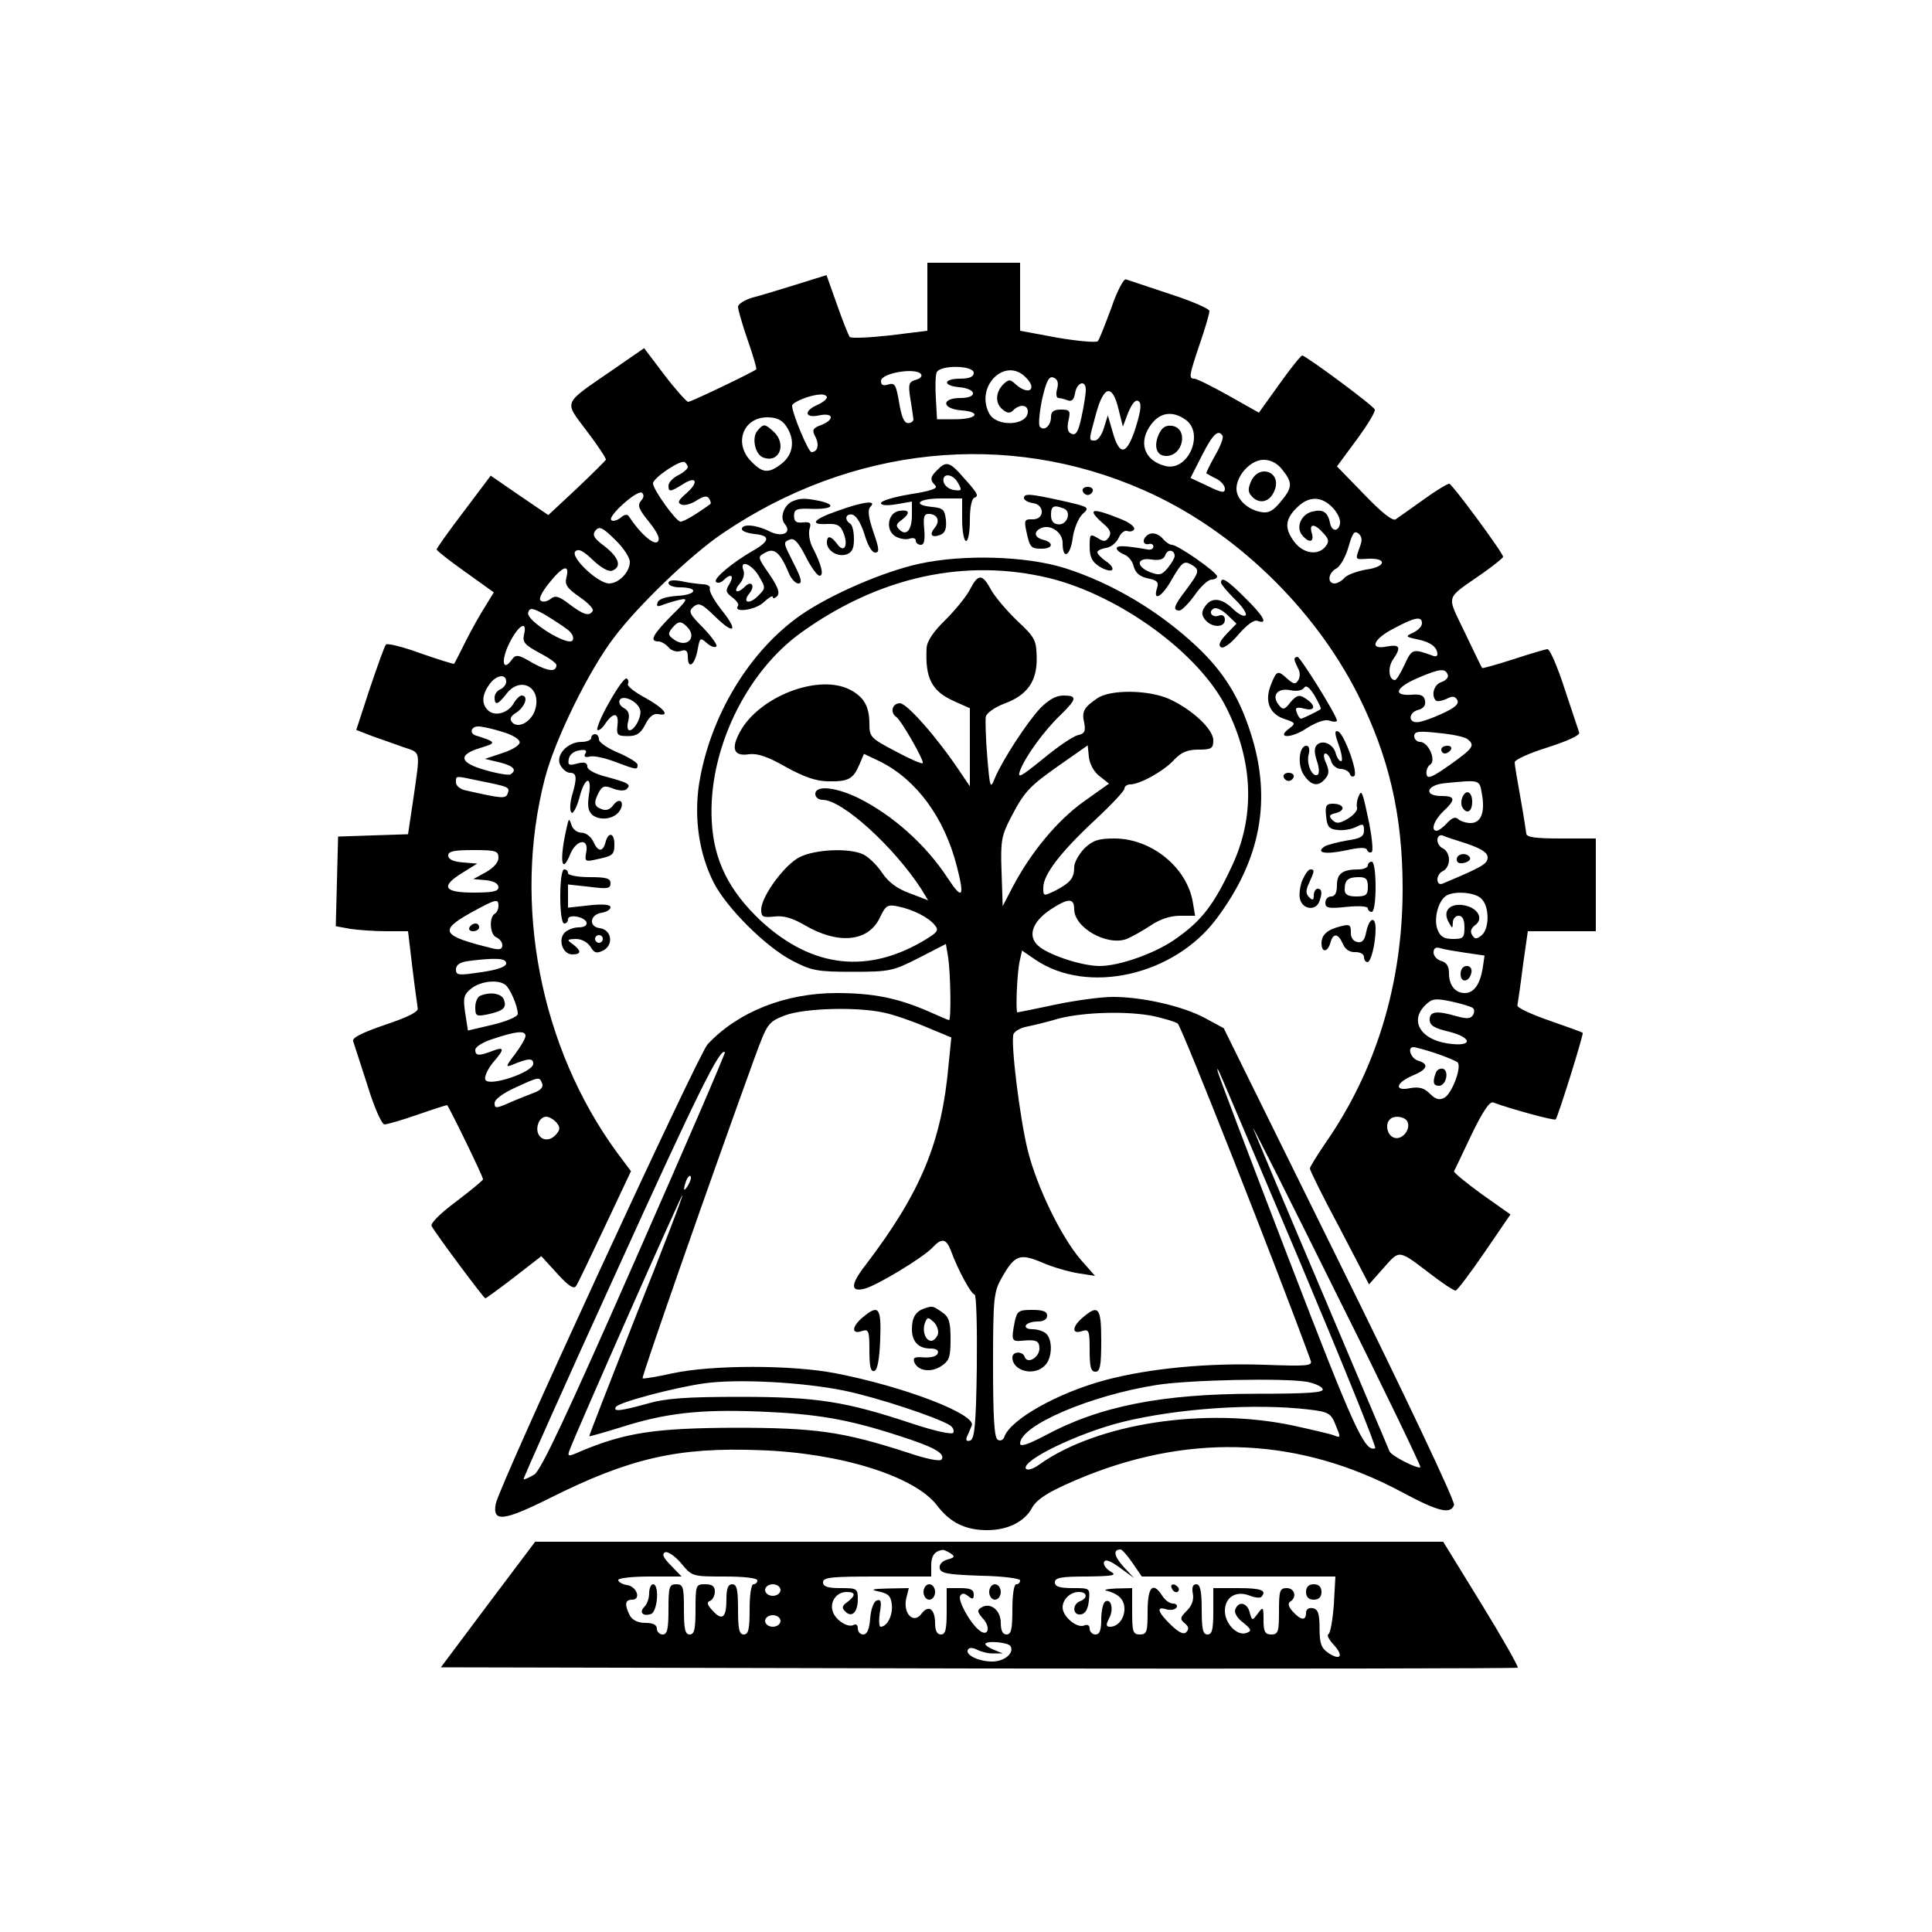 <?xml version="1.0" standalone="no"?>
<!DOCTYPE svg PUBLIC "-//W3C//DTD SVG 20010904//EN"
 "http://www.w3.org/TR/2001/REC-SVG-20010904/DTD/svg10.dtd">
<svg version="1.0" xmlns="http://www.w3.org/2000/svg"
 width="500pt" height="500pt" viewBox="0 0 500 500"
 preserveAspectRatio="xMidYMid meet">

<g transform="translate(0,500) scale(0.1,-0.1)"
fill="#000000" stroke="none">
<path d="M2400 4232 l0 -88 -97 -12 c-54 -6 -101 -8 -104 -4 -3 4 -18 41 -33
84 l-27 76 -77 -24 c-42 -13 -94 -29 -114 -34 -21 -6 -38 -17 -38 -24 0 -7 11
-46 25 -86 14 -40 24 -74 22 -76 -8 -7 -168 -84 -176 -84 -4 0 -32 31 -61 69
l-53 70 -81 -56 c-132 -91 -127 -79 -67 -159 28 -37 50 -70 49 -74 -2 -3 -36
-37 -76 -75 l-73 -68 -75 51 -74 51 -70 -93 c-39 -51 -70 -95 -70 -98 0 -3 33
-29 74 -58 l74 -53 -22 -36 c-13 -20 -36 -61 -51 -91 -15 -30 -28 -56 -30 -58
-1 -1 -40 11 -86 27 -46 17 -87 27 -90 23 -4 -4 -22 -55 -42 -114 l-35 -107
41 -16 c23 -8 60 -21 82 -29 45 -15 43 -6 24 -138 l-13 -87 -91 -3 -90 -3 -3
-116 -3 -116 38 -7 c21 -3 63 -6 93 -6 l56 0 11 -92 c6 -51 13 -99 14 -107 3
-9 -24 -23 -84 -43 -61 -21 -87 -34 -83 -43 3 -8 19 -59 37 -114 17 -56 37
-101 44 -101 6 0 45 11 85 25 40 14 75 25 77 25 3 0 93 -184 93 -192 0 -3 -32
-29 -70 -58 -42 -31 -67 -57 -63 -63 12 -22 135 -187 139 -187 2 0 35 24 74
54 l71 55 41 -45 c30 -33 43 -41 49 -32 5 7 38 77 75 155 l67 142 -36 48
c-199 272 -271 643 -187 968 26 101 114 280 179 365 63 84 199 214 280 269
334 227 738 269 1092 112 230 -101 438 -301 553 -528 81 -162 116 -313 116
-503 0 -246 -69 -471 -201 -660 -21 -31 -39 -60 -39 -64 0 -5 34 -74 77 -154
l76 -146 38 43 c42 47 37 48 121 -16 31 -24 60 -43 65 -43 4 0 38 45 75 99
l67 98 -75 53 c-41 30 -73 56 -71 59 2 3 22 46 45 94 29 60 47 87 56 84 39
-15 158 -48 162 -44 6 6 73 221 70 224 -2 2 -41 16 -87 32 -46 16 -83 33 -82
39 1 6 8 51 14 101 l13 91 88 0 88 0 0 120 0 120 -90 0 c-65 0 -90 3 -90 13
-1 6 -7 48 -15 92 -8 44 -15 85 -15 92 0 7 38 24 86 39 50 16 83 31 81 38 -2
6 -19 57 -38 114 -18 56 -38 102 -44 102 -5 0 -45 -12 -88 -26 -43 -14 -80
-24 -81 -23 -2 2 -22 44 -45 92 -48 101 -53 84 47 154 28 20 52 39 52 42 0 10
-130 186 -139 189 -4 1 -34 -17 -67 -41 -32 -23 -65 -46 -72 -51 -8 -5 -36 17
-82 65 l-70 72 51 69 c28 38 49 73 47 78 -3 10 -179 140 -188 140 -3 0 -30
-33 -59 -74 l-53 -74 -78 44 c-43 24 -83 44 -89 44 -15 0 -14 7 14 90 14 40
25 79 25 85 0 6 -46 26 -102 44 -57 19 -108 36 -114 38 -6 2 -23 -30 -38 -74
-16 -43 -31 -82 -35 -86 -4 -4 -51 0 -104 9 l-97 18 0 88 0 88 -120 0 -120 0
0 -88z m120 -197 c0 -10 -11 -15 -35 -15 -44 0 -46 -18 -3 -22 46 -4 49 -28 4
-28 -51 0 -49 -28 2 -32 53 -4 41 -23 -15 -23 l-48 0 -3 54 c-2 29 -1 60 2 67
8 20 96 19 96 -1z m-136 -4 c3 -5 -3 -11 -14 -14 -18 -5 -20 -11 -14 -49 4
-23 7 -47 8 -53 0 -5 -6 -10 -14 -10 -10 0 -17 16 -23 53 -8 46 -11 52 -28 47
-13 -4 -19 -2 -19 9 0 21 93 36 104 17z m270 -7 c32 -31 9 -49 -25 -19 -15 14
-18 14 -33 0 -20 -21 -21 -49 -1 -65 12 -10 19 -10 27 -2 17 17 38 15 38 -3 0
-37 -81 -41 -100 -5 -37 70 41 147 94 94z m82 -30 c-4 -13 -2 -24 3 -24 5 0
16 -3 24 -6 11 -4 16 2 19 17 4 29 28 38 28 10 0 -11 -5 -42 -11 -70 -8 -37
-14 -48 -25 -44 -11 4 -13 14 -9 34 6 26 4 29 -19 29 -19 0 -26 -5 -26 -19 0
-23 -18 -38 -29 -25 -4 5 -1 37 6 71 11 48 18 60 29 56 11 -4 14 -13 10 -29z
m159 -54 l11 -44 14 37 c10 23 19 34 26 29 9 -5 7 -24 -7 -69 -23 -72 -42 -75
-60 -9 l-12 41 -10 -32 c-5 -18 -16 -33 -23 -33 -17 0 -17 -2 3 71 20 72 42
76 58 9z m-755 32 c0 -5 -11 -14 -25 -20 -36 -16 -32 -35 5 -27 37 8 41 -11 5
-25 -22 -8 -24 -13 -15 -30 11 -21 6 -40 -10 -40 -8 0 -50 100 -50 120 0 9 46
28 73 29 9 1 17 -3 17 -7z m928 -58 c50 -35 7 -135 -52 -120 -56 14 -72 63
-35 110 23 29 54 33 87 10z m-1034 -16 c24 -34 20 -73 -10 -97 -34 -27 -50
-26 -79 4 -47 46 -23 115 41 115 23 0 38 -7 48 -22z m1130 -26 c3 -5 -6 -28
-20 -52 -13 -23 -23 -44 -22 -45 2 -1 13 -8 26 -14 12 -6 22 -18 22 -26 0 -12
-9 -10 -44 7 l-45 21 30 59 c28 55 42 68 53 50z m-1384 -81 c0 -4 -11 -14 -25
-21 -14 -7 -25 -19 -25 -27 0 -17 5 -16 36 3 36 24 44 7 11 -22 -22 -19 -25
-25 -13 -30 8 -3 26 2 39 11 18 11 27 13 32 5 4 -6 5 -12 4 -14 -37 -27 -69
-46 -78 -46 -11 0 -71 83 -71 99 0 14 71 62 82 55 4 -3 8 -9 8 -13z m1539 -7
c27 -34 26 -46 -5 -83 -20 -24 -32 -30 -51 -26 -34 6 -63 33 -63 60 0 35 37
75 70 75 19 0 36 -9 49 -26z m-1660 -80 c-10 -12 -6 -22 21 -55 23 -29 29 -44
22 -51 -10 -10 -46 22 -74 65 -4 7 -12 6 -22 -3 -9 -7 -20 -10 -24 -6 -10 10
66 78 79 71 6 -5 6 -12 -2 -21z m1790 -18 c13 -13 21 -32 19 -41 -4 -22 -22
-21 -26 2 -6 28 -18 36 -46 29 -29 -7 -43 -41 -26 -61 18 -22 32 -18 25 5 -8
26 7 26 30 0 15 -16 15 -22 5 -35 -19 -23 -56 -18 -79 11 -27 35 -26 59 4 89
31 32 65 32 94 1z m-1819 -140 c0 -27 -29 -56 -54 -56 -30 1 -101 69 -87 83 8
8 20 2 45 -22 22 -21 41 -31 50 -28 26 10 18 34 -19 63 -28 21 -33 29 -24 41
10 12 19 8 51 -24 21 -20 38 -46 38 -57z m1889 38 c-12 -34 -13 -32 22 -30 50
2 46 -21 -5 -28 -24 -4 -50 -14 -56 -21 -7 -8 -19 -15 -26 -15 -20 0 -17 28 5
39 10 6 24 31 31 56 10 35 15 43 26 34 9 -8 10 -17 3 -35z m-2053 -78 c-5 -19
1 -28 34 -51 22 -15 37 -31 34 -36 -9 -15 -24 -10 -60 17 -27 21 -37 24 -49
14 -8 -6 -19 -9 -25 -5 -7 4 1 21 21 46 35 44 54 51 45 15z m1 -134 c14 -10
19 -22 15 -29 -11 -18 -123 52 -115 72 4 13 11 12 42 -5 20 -12 46 -29 58 -38z
m2213 15 c0 -8 -10 -18 -22 -24 -22 -10 -21 -11 12 -18 33 -7 50 -20 50 -39 0
-4 -6 -6 -12 -3 -52 19 -54 18 -73 -23 -10 -22 -21 -40 -25 -40 -16 0 -19 33
-5 53 22 32 18 40 -15 34 -48 -10 -37 19 18 47 54 29 72 32 72 13z m-2324 -30
c-4 -19 2 -26 39 -46 25 -13 45 -27 45 -32 0 -19 -21 -17 -61 5 -39 23 -44 23
-55 8 -23 -32 -28 -1 -6 43 23 47 48 62 38 22z m2391 -104 c2 -6 -5 -14 -16
-18 -20 -6 -28 -34 -15 -48 4 -3 16 -1 27 4 15 8 22 8 28 -2 6 -10 -4 -20 -39
-36 -26 -12 -55 -22 -64 -22 -25 -1 -22 26 3 32 14 4 19 12 17 24 -3 14 -12
17 -36 15 -50 -3 -39 20 21 45 54 23 68 24 74 6z m-2437 -17 c0 -8 -7 -16 -15
-20 -8 -3 -15 -12 -15 -21 0 -22 9 -19 32 11 35 44 88 16 74 -39 -8 -33 -43
-54 -60 -37 -8 9 -6 16 12 27 22 16 30 43 12 43 -5 0 -14 -9 -20 -19 -13 -25
-47 -36 -65 -21 -19 16 -19 40 1 68 17 25 44 30 44 8z m-10 -130 c25 -7 45
-19 45 -27 0 -8 -20 -20 -45 -28 l-45 -15 38 -9 c36 -9 46 -20 28 -31 -4 -3
-34 2 -65 11 -68 19 -72 40 -11 58 41 12 39 15 -12 31 -19 5 -15 24 5 24 9 0
37 -6 62 -14z m2498 -19 c20 -16 15 -23 -45 -66 -47 -33 -59 -38 -61 -25 -2 9
2 20 9 25 17 10 -4 59 -26 59 -8 0 -15 7 -15 15 0 12 11 14 63 8 34 -3 68 -10
75 -16z m-2556 -108 c74 -15 78 -16 72 -32 -5 -15 -14 -14 -111 8 -13 3 -23
12 -23 20 0 18 -4 18 62 4z m2593 -33 c9 -48 -2 -76 -29 -76 -12 0 -27 5 -32
10 -7 7 -16 4 -29 -10 -10 -11 -22 -20 -27 -20 -16 0 -7 27 17 50 33 31 32 40
-5 40 -46 0 -39 28 8 33 92 9 91 10 97 -27z m-37 -130 c37 -13 52 -23 52 -35
0 -17 -15 -25 -117 -68 -8 -3 -13 2 -13 11 0 9 7 19 15 22 8 4 15 16 15 29 0
13 -7 25 -15 29 -8 3 -15 13 -15 22 0 9 6 14 13 12 6 -3 36 -13 65 -22z
m-2508 -36 c0 -12 -13 -26 -32 -37 l-33 -18 33 -3 c20 -2 32 -9 32 -18 0 -11
-15 -14 -65 -14 -77 0 -86 16 -27 52 l37 23 -37 3 c-25 2 -38 8 -38 18 0 11
15 14 65 14 58 0 65 -2 65 -20z m2544 -106 c21 -20 21 -78 0 -95 -13 -10 -17
-10 -24 1 -6 9 -3 18 8 26 24 18 4 48 -35 52 -34 3 -50 -18 -33 -46 9 -16 9
-16 10 1 0 9 7 17 15 17 10 0 15 -10 15 -30 0 -27 -3 -30 -30 -30 -23 0 -33 6
-40 25 -10 27 2 74 23 87 21 13 75 9 91 -8z m-2544 -18 c0 -8 -4 -18 -10 -21
-15 -10 -12 -55 5 -61 8 -4 15 -12 15 -20 0 -11 -7 -13 -27 -8 -130 32 -138
45 -56 91 67 37 73 38 73 19z m2504 -122 l48 -7 -5 -34 c-7 -41 -23 -63 -46
-63 -25 0 -41 20 -41 51 0 18 -6 28 -20 32 -11 3 -20 13 -20 22 0 11 6 15 18
11 9 -3 39 -8 66 -12z m-2484 -27 c0 -9 -22 -17 -65 -23 -59 -9 -65 -8 -65 7
0 12 10 19 33 22 71 9 97 7 97 -6z m-3 -55 c12 -8 33 -55 33 -76 0 -7 -28 -19
-65 -28 l-64 -15 -7 45 c-6 40 -4 48 16 64 23 18 66 24 87 10z m2505 -61 c4
-3 4 -12 0 -18 -6 -10 -17 -10 -42 -3 -52 15 -70 13 -70 -9 0 -15 12 -22 50
-31 56 -14 63 -37 10 -32 -79 6 -115 57 -72 100 18 18 26 19 69 10 26 -6 51
-13 55 -17z m-2452 -72 c0 -6 -12 -27 -27 -47 -24 -31 -25 -35 -8 -28 43 18
55 18 55 3 0 -22 -116 -61 -124 -41 -3 7 6 27 19 43 32 37 31 43 -1 31 -34
-13 -44 -13 -44 3 0 8 21 21 48 29 57 19 82 22 82 7z m2356 -45 c27 -9 52 -20
56 -23 12 -11 -14 -81 -34 -92 -13 -7 -23 -4 -38 11 -14 14 -27 18 -50 14 -42
-9 -39 13 5 32 39 16 45 30 15 39 -19 6 -29 35 -12 35 5 0 31 -7 58 -16z
m-2313 -78 c4 -9 -4 -18 -21 -24 -15 -6 -44 -17 -64 -26 -34 -15 -38 -15 -38
-1 0 10 22 26 53 40 63 29 63 29 70 11z m37 -101 c10 -12 10 -18 0 -30 -25
-30 -61 -7 -46 30 3 8 12 15 19 15 8 0 20 -7 27 -15z m2203 1 c8 -21 -16 -48
-36 -40 -17 6 -23 35 -10 47 11 12 41 7 46 -7z"/>
<path d="M2999 3876 c-14 -31 -6 -56 19 -56 45 0 58 72 15 78 -16 2 -26 -4
-34 -22z"/>
<path d="M1960 3885 c-15 -18 -6 -61 15 -69 42 -16 62 35 27 67 -23 21 -26 21
-42 2z"/>
<path d="M3238 3755 c-9 -21 -9 -29 4 -42 20 -19 46 -11 57 19 18 47 -40 68
-61 23z"/>
<path d="M3730 3060 c0 -5 4 -10 9 -10 6 0 13 5 16 10 3 6 -1 10 -9 10 -9 0
-16 -4 -16 -10z"/>
<path d="M3784 2935 c-3 -8 -3 -19 1 -25 11 -18 25 -11 25 15 0 27 -17 34 -26
10z"/>
<path d="M3770 2776 c0 -9 7 -12 20 -9 11 3 17 9 14 14 -8 14 -34 10 -34 -5z"/>
<path d="M1215 2600 c-3 -5 1 -10 9 -10 9 0 16 5 16 10 0 6 -4 10 -9 10 -6 0
-13 -4 -16 -10z"/>
<path d="M3780 2479 c0 -24 23 -21 28 4 2 10 -3 17 -12 17 -10 0 -16 -9 -16
-21z"/>
<path d="M1243 2423 c-7 -2 -13 -16 -13 -30 0 -23 3 -24 33 -18 40 9 49 17 41
38 -6 16 -35 21 -61 10z"/>
<path d="M3716 2224 c-9 -24 -7 -34 8 -34 18 0 27 37 11 44 -7 2 -16 -2 -19
-10z"/>
<path d="M2426 3784 c-19 -18 -20 -26 -5 -41 7 -7 -13 -14 -65 -22 -42 -7 -76
-17 -76 -23 0 -6 15 -7 40 -3 l40 7 0 -36 c0 -38 -15 -55 -33 -36 -9 9 -8 14
6 24 24 18 21 28 -5 24 -31 -4 -38 -52 -9 -67 11 -6 27 -8 35 -5 9 3 16 1 16
-5 0 -6 6 -11 13 -11 9 0 11 12 9 40 -3 31 -1 40 11 40 23 0 31 -18 16 -36
-15 -18 -8 -27 15 -18 12 5 16 16 14 38 -3 27 -7 31 -35 34 -54 5 -37 22 22
22 l55 0 0 -55 c0 -30 5 -55 10 -55 6 0 10 24 10 54 0 34 5 56 12 58 13 5 7
13 -39 64 -26 28 -36 30 -57 8z m54 -35 c10 -18 9 -20 -12 -17 -12 2 -24 11
-26 21 -5 24 25 22 38 -4z"/>
<path d="M2802 3729 c2 -6 8 -10 13 -10 5 0 11 4 13 10 2 6 -4 11 -13 11 -9 0
-15 -5 -13 -11z"/>
<path d="M2650 3711 c0 -5 10 -11 23 -13 31 -4 31 -43 -1 -42 -20 1 -22 -3
-16 -30 9 -43 12 -46 40 -46 29 0 32 16 4 23 -24 6 -26 22 -4 31 24 9 54 -12
54 -39 0 -44 19 -36 26 11 3 25 15 54 26 64 19 17 17 18 -53 34 -82 18 -99 20
-99 7z m103 -27 c21 -8 9 -43 -14 -41 -13 1 -19 9 -19 24 0 24 7 27 33 17z"/>
<path d="M2052 3703 c-23 -9 -35 -43 -21 -59 20 -24 -8 -36 -42 -18 -32 16
-69 19 -69 5 0 -6 15 -11 33 -13 41 -4 40 -18 -4 -43 -54 -31 -104 -73 -96
-81 4 -4 13 -2 19 4 19 19 29 14 16 -9 -11 -17 -10 -22 7 -35 11 -8 18 -18 15
-22 -14 -19 45 -11 66 9 13 12 24 19 24 14 0 -5 5 -4 11 2 8 8 3 23 -20 57
-31 45 -31 45 -10 56 23 13 38 0 60 -52 6 -16 18 -28 25 -28 11 0 8 13 -11 50
-29 58 -29 56 -10 64 11 4 22 -9 40 -44 14 -28 30 -50 36 -50 12 0 5 29 -18
73 -8 15 -11 37 -8 48 5 15 2 19 -17 17 -17 -2 -23 2 -23 17 0 17 6 20 48 18
53 -1 63 11 16 21 -35 7 -48 7 -67 -1z m-88 -194 c18 -31 18 -31 -3 -52 -23
-23 -41 -16 -21 8 15 19 5 34 -12 17 -20 -20 -32 -14 -14 7 9 10 14 25 10 35
-11 29 21 17 40 -15z"/>
<path d="M2168 3678 c-64 -22 -75 -37 -26 -34 26 1 34 -4 42 -26 12 -33 -1
-50 -18 -25 -16 21 -26 22 -26 3 0 -21 27 -38 50 -31 15 5 20 15 20 40 0 19
-4 37 -10 40 -16 10 -11 27 6 23 10 -2 22 -22 31 -50 8 -28 19 -48 28 -48 11
0 11 9 -5 54 -13 39 -15 57 -7 65 17 17 -19 13 -85 -11z"/>
<path d="M2830 3674 c0 -5 11 -17 25 -29 18 -15 22 -24 15 -35 -8 -12 -13 -13
-30 -2 -19 11 -20 10 -20 -23 0 -26 6 -39 25 -51 14 -9 29 -13 33 -9 4 4 -3
14 -15 22 -13 9 -23 19 -23 24 0 4 10 9 23 11 12 2 26 13 32 26 5 12 15 20 22
18 7 -3 15 -1 18 4 3 5 -9 16 -28 24 -53 22 -77 28 -77 20z"/>
<path d="M2967 3613 c-12 -11 -8 -24 6 -21 7 2 12 -1 12 -7 0 -5 -7 -9 -15 -7
-58 10 -80 11 -80 3 0 -5 9 -12 19 -16 10 -3 22 -17 25 -31 5 -17 15 -26 37
-31 23 -4 28 -10 24 -23 -13 -39 12 -26 38 21 25 43 31 48 48 39 25 -14 24
-19 -11 -66 -33 -43 -36 -54 -17 -54 6 1 24 19 39 40 15 22 35 40 43 40 8 0
15 4 15 8 0 11 -102 82 -117 82 -6 0 -16 7 -23 15 -13 16 -32 19 -43 8z m73
-52 c0 -5 -8 -19 -18 -31 -15 -18 -21 -20 -45 -11 -38 15 -36 39 3 33 21 -3
32 0 36 12 6 16 24 13 24 -3z"/>
<path d="M2379 3541 c-92 -20 -228 -79 -304 -131 -135 -93 -238 -263 -266
-440 -13 -88 0 -179 38 -254 33 -65 134 -166 203 -202 50 -26 64 -29 156 -29
97 0 105 2 172 36 l70 36 6 -36 c6 -40 8 -161 2 -161 -2 0 -25 10 -52 22 -80
35 -144 48 -239 48 -133 0 -256 -49 -334 -133 -25 -28 -540 -1143 -548 -1189
-9 -48 20 -45 140 15 208 104 332 132 543 124 210 -7 402 -68 459 -143 34 -45
74 -64 130 -64 53 0 97 22 116 58 14 25 52 47 141 83 279 111 555 97 815 -42
95 -51 127 -59 136 -34 4 8 -129 288 -295 624 l-301 610 -48 26 c-57 31 -162
55 -239 55 -30 0 -97 -9 -149 -20 -52 -11 -96 -20 -98 -20 -5 0 -1 103 6 133
l6 27 35 -24 c135 -91 358 -41 468 106 115 153 144 309 89 480 -30 95 -71 160
-140 225 -98 92 -219 164 -342 203 -100 31 -261 36 -376 11z m336 -37 c183
-45 389 -195 459 -336 70 -139 75 -282 13 -412 -45 -96 -76 -137 -139 -182
-52 -39 -149 -74 -202 -74 -44 0 -125 26 -155 49 -33 25 -22 63 26 96 47 31
63 32 63 2 0 -48 85 -96 136 -77 14 6 41 21 62 35 24 16 50 25 76 25 l39 0 -6
35 c-15 90 -107 165 -203 165 -42 0 -56 -5 -78 -26 -14 -15 -26 -36 -26 -48 0
-29 -10 -40 -47 -60 -33 -16 -33 -16 -33 7 0 33 43 90 133 174 42 39 77 76 77
82 0 6 7 11 15 11 25 0 88 35 114 64 18 19 34 26 63 26 33 0 38 3 38 24 0 29
-55 80 -114 107 -54 24 -152 25 -186 2 -35 -24 -41 -34 -34 -64 4 -22 1 -28
-18 -32 -13 -4 -53 -31 -90 -62 -57 -46 -66 -51 -58 -29 14 37 63 104 104 143
43 42 45 51 8 51 -19 0 -38 -11 -59 -32 -35 -37 -98 -134 -118 -181 -12 -30
-13 -28 -20 54 -4 47 -5 94 -4 104 3 10 22 24 48 34 60 22 85 58 84 119 -1 45
-4 52 -50 95 -27 26 -58 62 -69 82 -22 41 -33 40 -54 -1 -8 -16 -36 -51 -62
-77 -32 -31 -49 -56 -50 -74 -4 -78 13 -112 72 -138 l40 -18 0 -101 0 -101
-27 40 c-59 88 -136 175 -154 175 -20 0 -26 -24 -10 -35 13 -8 74 -115 69
-120 -2 -3 -34 11 -71 31 -63 33 -67 37 -67 70 0 46 -14 70 -50 89 -81 42
-235 -17 -285 -109 -24 -44 -16 -64 23 -58 22 3 49 -6 96 -33 47 -26 79 -37
110 -37 52 -1 64 6 80 43 l12 28 42 -20 c94 -47 166 -145 198 -270 21 -81 15
-90 -23 -32 -57 87 -141 162 -230 207 -59 29 -113 35 -113 11 0 -8 8 -15 19
-15 51 0 185 -122 256 -232 l17 -28 -47 18 c-33 12 -55 28 -72 53 -13 20 -35
41 -49 48 -37 17 -124 13 -164 -7 -39 -19 -100 -102 -100 -136 0 -19 4 -21 34
-18 24 3 47 -4 78 -22 87 -51 165 -44 195 19 15 32 20 35 48 29 38 -8 78 -28
94 -48 11 -13 8 -18 -21 -36 -150 -92 -295 -76 -428 46 -83 78 -123 157 -128
259 -10 181 88 386 233 489 201 144 424 192 640 140z m131 -513 l24 -19 -66
-47 c-67 -48 -135 -129 -183 -220 l-26 -50 -3 89 c-3 79 0 94 24 140 35 67 46
80 129 138 l70 49 3 -30 c2 -18 13 -39 28 -50z m-557 -612 c24 -5 73 -22 108
-37 l65 -27 -7 -70 c-18 -202 -72 -331 -215 -519 -39 -50 -40 -71 -2 -61 31 8
149 79 175 106 24 26 36 24 48 -8 19 -52 53 -113 61 -113 5 0 7 -84 6 -187 -2
-150 -6 -187 -17 -191 -9 -3 -12 0 -9 9 4 8 9 21 13 30 11 29 -176 101 -353
135 -112 22 -319 22 -421 0 -41 -9 -76 -15 -78 -13 -3 4 179 524 289 827 34
93 36 95 79 112 50 19 188 23 258 7z m698 -9 c26 -6 54 -14 61 -19 9 -5 257
-633 344 -872 5 -14 -8 -15 -121 -11 -143 5 -295 -9 -408 -39 -125 -33 -249
-103 -264 -148 -3 -8 -10 -11 -17 -7 -9 5 -12 60 -12 194 0 175 2 189 23 226
33 58 46 63 103 39 27 -12 69 -24 93 -28 l45 -7 -38 43 c-50 59 -112 186 -136
281 -21 85 -45 281 -37 302 3 7 18 16 34 19 15 3 53 12 83 21 66 17 180 20
247 6z m-1344 -633 c-178 -404 -242 -540 -260 -553 -14 -8 -26 -14 -28 -12 -1
2 106 243 240 536 213 469 269 581 281 569 2 -2 -103 -245 -233 -540z m1721
-2 c111 -264 199 -481 195 -483 -27 -11 -55 51 -225 493 -101 263 -184 481
-183 484 1 8 -23 62 213 -494z m312 -532 c-6 -6 -75 29 -80 41 -2 6 -82 193
-176 416 -95 223 -174 412 -177 420 -2 8 95 -185 216 -429 122 -244 219 -446
217 -448z m-1895 730 c-12 -20 -14 -14 -5 12 4 9 9 14 11 11 3 -2 0 -13 -6
-23z m-135 -338 c-67 -171 -122 -311 -121 -312 0 -1 36 9 78 22 118 38 206 48
362 42 147 -6 227 -19 362 -63 88 -28 120 -45 110 -61 -4 -6 -39 1 -89 18
-167 54 -237 64 -448 64 -202 -1 -280 -12 -395 -60 -36 -16 -37 -15 -31 2 20
53 290 663 292 660 2 -2 -52 -142 -120 -312z m539 -194 c83 -17 241 -69 274
-90 7 -5 11 -13 8 -19 -4 -5 -46 4 -104 23 -174 58 -248 70 -448 70 -140 0
-194 -4 -241 -18 -69 -19 -88 -21 -80 -8 8 12 151 50 229 61 86 12 255 3 362
-19z m1197 23 c20 -4 39 -12 41 -19 4 -9 -37 -12 -171 -12 -245 0 -407 -32
-549 -109 -42 -22 -63 -29 -63 -20 0 47 182 125 355 152 85 13 325 18 387 8z
m7 -72 c50 -6 56 -10 68 -41 13 -31 13 -33 -4 -26 -10 4 -58 15 -108 26 -228
48 -506 5 -655 -101 -16 -12 -31 -16 -35 -11 -12 21 134 92 250 121 142 35
342 49 484 32z"/>
<path d="M2390 1613 c-21 -8 -30 -24 -30 -53 0 -32 17 -50 48 -50 15 0 22 -5
19 -12 -2 -8 -17 -12 -35 -11 -24 2 -30 0 -26 -12 9 -23 43 -28 69 -11 22 14
25 24 25 71 0 44 -4 57 -22 69 -24 17 -25 17 -48 9z m37 -67 c-4 -9 -11 -16
-17 -16 -15 0 -24 26 -16 47 6 15 8 15 23 1 9 -9 13 -24 10 -32z"/>
<path d="M2233 1591 c-29 -24 -30 -45 -3 -36 18 6 20 2 20 -50 0 -41 3 -56 13
-53 8 3 13 31 15 81 3 84 -4 92 -45 58z"/>
<path d="M2626 1579 c-9 -47 -8 -51 17 -49 39 4 47 0 47 -20 0 -23 -31 -41
-38 -22 -5 16 -32 15 -32 -1 0 -35 56 -50 84 -21 19 18 21 65 4 82 -7 7 -23
12 -36 12 -13 0 -20 4 -17 10 3 6 17 10 31 10 15 0 24 6 24 15 0 11 -11 15
-39 15 -35 0 -39 -3 -45 -31z"/>
<path d="M2803 1591 c-29 -24 -30 -45 -3 -36 18 6 20 2 20 -49 0 -43 3 -56 15
-56 12 0 15 16 15 80 0 86 -7 95 -47 61z"/>
<path d="M1730 3491 c0 -6 13 -11 29 -11 50 0 45 -19 -5 -22 -30 -2 -49 -8
-52 -17 -4 -11 0 -12 14 -6 11 4 30 10 44 13 22 5 19 -1 -23 -42 -48 -49 -57
-66 -33 -66 7 0 19 -7 26 -15 7 -9 21 -13 31 -10 14 5 19 1 19 -14 0 -34 17
-24 25 15 6 34 7 35 24 20 10 -9 21 -13 25 -9 3 4 -12 25 -34 48 -37 37 -39
43 -25 55 14 11 21 8 55 -25 51 -50 62 -39 17 17 -19 24 -32 48 -30 54 2 7 -6
12 -19 12 -13 1 -38 4 -55 8 -22 4 -33 2 -33 -5z m48 -113 c28 -28 -1 -57 -34
-33 -15 11 -16 15 -5 29 16 19 23 20 39 4z"/>
<path d="M3160 3492 c0 -4 16 -23 35 -42 19 -18 32 -37 29 -42 -4 -5 -19 2
-34 17 -30 29 -57 30 -73 3 -8 -12 -7 -21 2 -32 17 -21 51 -21 51 0 0 10 -6
14 -15 11 -17 -7 -30 9 -14 18 6 4 21 -3 35 -16 l24 -23 -26 -27 c-17 -18 -22
-29 -14 -34 7 -4 26 10 46 34 22 25 40 38 49 34 28 -10 15 13 -33 60 -46 46
-62 56 -62 39z"/>
<path d="M3350 3294 c0 -3 4 -13 9 -23 6 -10 6 -23 1 -31 -7 -12 -12 -11 -28
3 -25 23 -28 22 -42 -13 -18 -43 -6 -76 32 -90 31 -10 32 -12 15 -25 -36 -26
4 -27 44 0 26 16 47 24 60 20 10 -4 19 -3 19 0 0 13 -95 165 -102 165 -5 0 -8
-3 -8 -6z m68 -129 c-6 -5 -47 -25 -51 -25 -3 0 -8 7 -11 16 -5 13 -1 15 20
10 30 -8 30 10 0 28 -14 9 -21 6 -36 -11 -15 -20 -20 -21 -30 -8 -20 24 -5 45
28 39 18 -4 32 -1 37 6 5 8 14 1 27 -20 10 -18 18 -33 16 -35z"/>
<path d="M1577 3183 c-21 -36 -34 -69 -31 -72 3 -3 13 4 21 17 21 30 35 28 31
-5 -3 -25 0 -28 27 -28 23 0 33 7 45 30 10 20 21 29 33 27 33 -7 16 15 -33 42
-28 15 -48 31 -45 36 3 5 1 11 -3 14 -5 3 -25 -25 -45 -61z m79 -18 c7 -16
-13 -55 -27 -55 -5 0 -7 11 -3 24 4 17 1 27 -12 34 -9 5 -14 14 -10 21 9 13
44 -3 52 -24z"/>
<path d="M3465 3071 c8 -23 10 -41 6 -41 -5 0 -11 9 -14 20 -6 24 -34 37 -49
22 -7 -7 -7 -20 0 -41 6 -17 7 -33 2 -36 -14 -8 -30 29 -23 53 3 13 1 22 -6
22 -19 0 -24 -49 -7 -75 19 -29 38 -32 56 -10 10 12 10 21 2 40 -7 14 -7 25
-2 25 5 0 12 -9 15 -20 3 -11 15 -20 25 -20 10 0 20 -6 23 -12 2 -7 8 -10 12
-6 10 10 -27 110 -42 115 -10 4 -9 -6 2 -36z"/>
<path d="M1530 3090 c0 -5 -11 -10 -25 -10 -37 0 -68 -35 -55 -60 6 -11 17
-20 25 -20 18 0 19 -13 5 -60 -5 -19 -6 -38 -1 -43 4 -4 13 12 20 37 14 56 34
62 25 8 -4 -28 -2 -41 9 -51 20 -16 57 -11 71 11 14 23 -1 36 -17 14 -8 -11
-19 -15 -30 -10 -20 7 -21 17 -7 44 9 16 15 18 37 9 16 -6 30 -6 35 -1 12 12
5 16 -54 32 -28 7 -48 18 -48 26 0 10 -7 13 -26 8 -22 -6 -25 -4 -22 12 2 11
13 20 27 22 16 3 21 0 16 -8 -5 -8 -1 -11 11 -8 11 3 41 -4 67 -14 56 -21 57
-21 57 -7 0 5 -22 19 -50 31 -27 11 -50 27 -50 34 0 8 -4 14 -10 14 -5 0 -10
-4 -10 -10z"/>
<path d="M3322 2989 c2 -6 8 -10 13 -10 5 0 11 4 13 10 2 6 -4 11 -13 11 -9 0
-15 -5 -13 -11z"/>
<path d="M3516 2939 c-4 -9 -6 -22 -4 -29 2 -7 -9 -20 -24 -29 -22 -13 -30
-13 -40 -3 -10 10 -8 14 10 18 26 7 20 24 -9 24 -17 0 -20 -6 -17 -32 2 -27 8
-34 30 -36 15 -2 36 2 48 8 17 9 20 8 20 -9 0 -16 -9 -21 -43 -26 -24 -4 -50
-11 -58 -15 -26 -17 0 -22 53 -11 36 8 54 9 56 1 2 -5 7 -8 12 -5 4 2 1 35 -6
72 -18 86 -20 91 -28 72z"/>
<path d="M1467 2860 c-20 -86 -14 -127 9 -70 16 38 49 42 41 4 -4 -23 -3 -25
27 -18 43 9 46 12 46 40 0 29 -16 32 -23 4 -7 -26 -20 -25 -32 3 -6 12 -19 22
-30 22 -11 0 -23 9 -26 20 -6 18 -7 18 -12 -5z"/>
<path d="M3540 2760 c0 -5 -11 -10 -24 -10 -42 0 -56 -11 -56 -41 0 -19 -5
-29 -15 -29 -8 0 -15 -7 -15 -16 0 -14 8 -16 55 -11 31 3 55 2 55 -4 0 -5 5
-9 10 -9 6 0 10 28 10 65 0 37 -4 65 -10 65 -5 0 -10 -4 -10 -10z m0 -55 c0
-21 -5 -25 -30 -25 -22 0 -30 5 -30 18 0 25 9 32 37 32 18 0 23 -5 23 -25z"/>
<path d="M1450 2680 c0 -40 4 -70 10 -70 6 0 10 5 10 11 0 14 42 7 48 -8 2 -8
-6 -13 -21 -13 -13 0 -30 -7 -37 -15 -16 -19 -3 -55 21 -55 24 0 24 9 2 26
-17 12 -16 13 7 14 15 0 30 -8 38 -20 10 -17 16 -18 33 -10 28 15 22 54 -9 58
-30 4 -25 36 6 40 12 2 22 8 22 14 0 7 -19 9 -55 5 l-55 -6 0 30 0 30 55 -6
c47 -6 55 -5 55 9 0 13 -11 16 -55 16 -30 0 -55 5 -55 10 0 6 -4 10 -10 10 -6
0 -10 -30 -10 -70z m110 -110 c0 -5 -4 -10 -10 -10 -5 0 -10 5 -10 10 0 6 5
10 10 10 6 0 10 -4 10 -10z"/>
<path d="M3370 2721 c-6 -16 -9 -39 -5 -50 8 -25 40 -28 49 -5 9 23 7 34 -4
34 -5 0 -10 -8 -10 -17 0 -13 -3 -14 -12 -5 -9 9 -9 18 0 37 14 31 15 35 3 35
-5 0 -14 -13 -21 -29z"/>
<path d="M3536 2589 c-4 -22 -11 -30 -23 -27 -11 2 -18 12 -17 26 0 18 -3 21
-25 15 -35 -8 -51 -22 -51 -44 0 -25 16 -24 23 1 7 26 20 25 32 -2 6 -15 18
-23 33 -22 12 0 22 -5 22 -13 0 -7 4 -13 9 -13 9 0 21 48 21 86 0 34 -16 30
-24 -7z"/>
<path d="M1263 848 l-122 -163 1391 -3 c765 -1 1393 0 1396 2 2 3 -40 77 -94
165 l-99 161 -1175 0 -1175 0 -122 -162z m613 72 c49 0 84 -4 84 -10 0 -5 -4
-10 -10 -10 -6 0 -10 -28 -10 -65 0 -51 -3 -65 -15 -65 -12 0 -15 14 -15 65 0
51 -3 65 -15 65 -11 0 -15 -11 -15 -39 0 -48 -11 -57 -36 -29 -14 15 -16 22
-6 25 6 3 12 13 12 24 0 14 -7 19 -25 19 -24 0 -25 -2 -25 -65 0 -51 -3 -65
-15 -65 -12 0 -15 14 -15 65 0 58 -2 65 -20 65 -18 0 -20 -7 -20 -65 0 -51 -3
-65 -15 -65 -8 0 -15 7 -15 15 0 10 -10 15 -30 15 -19 0 -33 7 -40 19 -14 28
-13 41 6 41 24 0 12 35 -14 38 -12 2 -22 8 -22 13 0 5 37 9 82 9 l82 0 -28 29
c-20 20 -24 30 -14 34 7 2 26 -11 41 -29 28 -34 29 -34 113 -34z m584 60 c12
-8 11 -11 -8 -16 -14 -4 -22 -13 -20 -23 3 -13 21 -16 106 -19 57 -1 102 -7
102 -12 0 -6 -4 -10 -10 -10 -6 0 -10 -28 -10 -65 0 -51 -3 -65 -15 -65 -10 0
-15 10 -15 30 0 33 -27 54 -50 40 -12 -7 -11 -12 4 -29 21 -23 13 -49 -10 -30
-24 19 -56 78 -49 89 5 8 11 7 21 -1 11 -9 14 -8 14 5 0 12 -9 16 -35 16 l-35
0 0 -60 c0 -47 -3 -60 -15 -60 -10 0 -15 10 -15 29 0 37 -17 49 -35 25 -20
-28 -48 -1 -40 38 l7 28 -54 -1 c-42 -1 -47 -3 -23 -8 24 -5 31 -12 33 -34 3
-27 -12 -57 -29 -57 -4 0 -5 16 -2 36 5 29 3 36 -8 32 -8 -3 -15 -22 -17 -46
-2 -29 -8 -42 -18 -42 -8 0 -14 7 -14 16 0 8 -4 12 -10 9 -15 -9 -48 12 -55
35 -8 25 10 50 36 50 24 0 24 -9 2 -26 -14 -10 -15 -15 -6 -24 17 -18 33 -3
33 31 0 28 -2 29 -45 29 -33 0 -45 4 -45 15 0 13 22 15 140 15 l140 0 0 29 c0
25 9 37 30 40 3 0 12 -4 20 -9z m471 -25 l24 -35 250 0 251 0 -4 -72 c-3 -40
-9 -75 -14 -77 -5 -2 1 -14 13 -27 27 -29 19 -43 -13 -22 -19 13 -23 25 -23
64 0 38 -4 49 -17 52 -11 2 -18 -3 -18 -12 0 -21 -13 -20 -34 3 -11 12 -14 21
-7 26 18 11 12 35 -9 35 -18 0 -20 -7 -20 -60 0 -53 -2 -60 -20 -60 -16 0 -20
7 -20 37 0 35 -1 36 -15 17 -14 -19 -15 -19 -21 4 -7 25 -29 29 -37 7 -4 -8 5
-23 20 -34 22 -18 23 -22 9 -27 -24 -9 -56 24 -56 57 0 35 28 53 63 40 14 -6
28 -7 31 -4 16 17 0 23 -59 23 l-65 0 0 -60 c0 -47 -3 -60 -15 -60 -12 0 -15
14 -15 65 0 48 -4 65 -14 65 -9 0 -12 -8 -9 -24 3 -16 -2 -31 -15 -44 -18 -18
-19 -22 -6 -33 10 -8 12 -15 4 -23 -7 -7 -19 -1 -40 19 -34 33 -39 49 -11 40
11 -3 22 -1 26 5 3 5 -1 10 -9 10 -9 0 -21 9 -28 20 -24 38 -38 24 -38 -40 0
-53 -2 -60 -20 -60 -18 0 -20 7 -20 60 l0 60 -42 -1 c-24 -1 -34 -4 -23 -6 30
-8 45 -23 45 -47 0 -25 -17 -46 -37 -46 -11 0 -11 5 -3 21 13 23 6 54 -10 44
-5 -3 -10 -24 -10 -46 0 -28 -4 -39 -15 -39 -8 0 -15 7 -15 15 0 9 -6 12 -15
8 -19 -7 -55 24 -55 47 0 21 20 40 42 40 22 0 24 -16 3 -24 -21 -8 -19 -38 3
-34 11 2 18 14 20 36 3 32 3 32 -42 32 -34 0 -46 4 -46 15 0 12 16 15 83 15
69 1 79 3 61 13 -12 7 -19 18 -17 24 3 9 16 4 41 -14 l37 -27 -28 30 c-24 27
-27 44 -7 44 4 0 18 -16 31 -35z m-911 -70 c0 -8 -9 -15 -20 -15 -11 0 -20 7
-20 15 0 8 9 15 20 15 11 0 20 -7 20 -15z m0 -80 c0 -8 -9 -15 -20 -15 -11 0
-20 7 -20 15 0 8 9 15 20 15 11 0 20 -7 20 -15z m595 -65 c11 -18 -16 -40 -47
-40 -35 0 -71 17 -63 31 4 6 13 5 25 -1 10 -5 29 -10 42 -9 l23 0 -22 9 c-13
5 -23 12 -23 15 0 10 59 5 65 -5z"/>
<path d="M1680 877 c0 -13 -5 -28 -12 -35 -15 -15 -4 -26 17 -19 17 7 22 77 5
77 -5 0 -10 -10 -10 -23z"/>
<path d="M2390 880 c0 -11 7 -20 15 -20 8 0 15 9 15 20 0 11 -7 20 -15 20 -8
0 -15 -9 -15 -20z"/>
<path d="M2560 880 c0 -11 7 -20 15 -20 8 0 15 9 15 20 0 11 -7 20 -15 20 -8
0 -15 -9 -15 -20z"/>
<path d="M3032 891 c4 -13 18 -16 19 -4 0 4 -5 9 -11 12 -7 2 -11 -2 -8 -8z"/>
<path d="M3380 880 c0 -13 7 -20 20 -20 13 0 20 7 20 20 0 13 -7 20 -20 20
-13 0 -20 -7 -20 -20z"/>
</g>
</svg>
